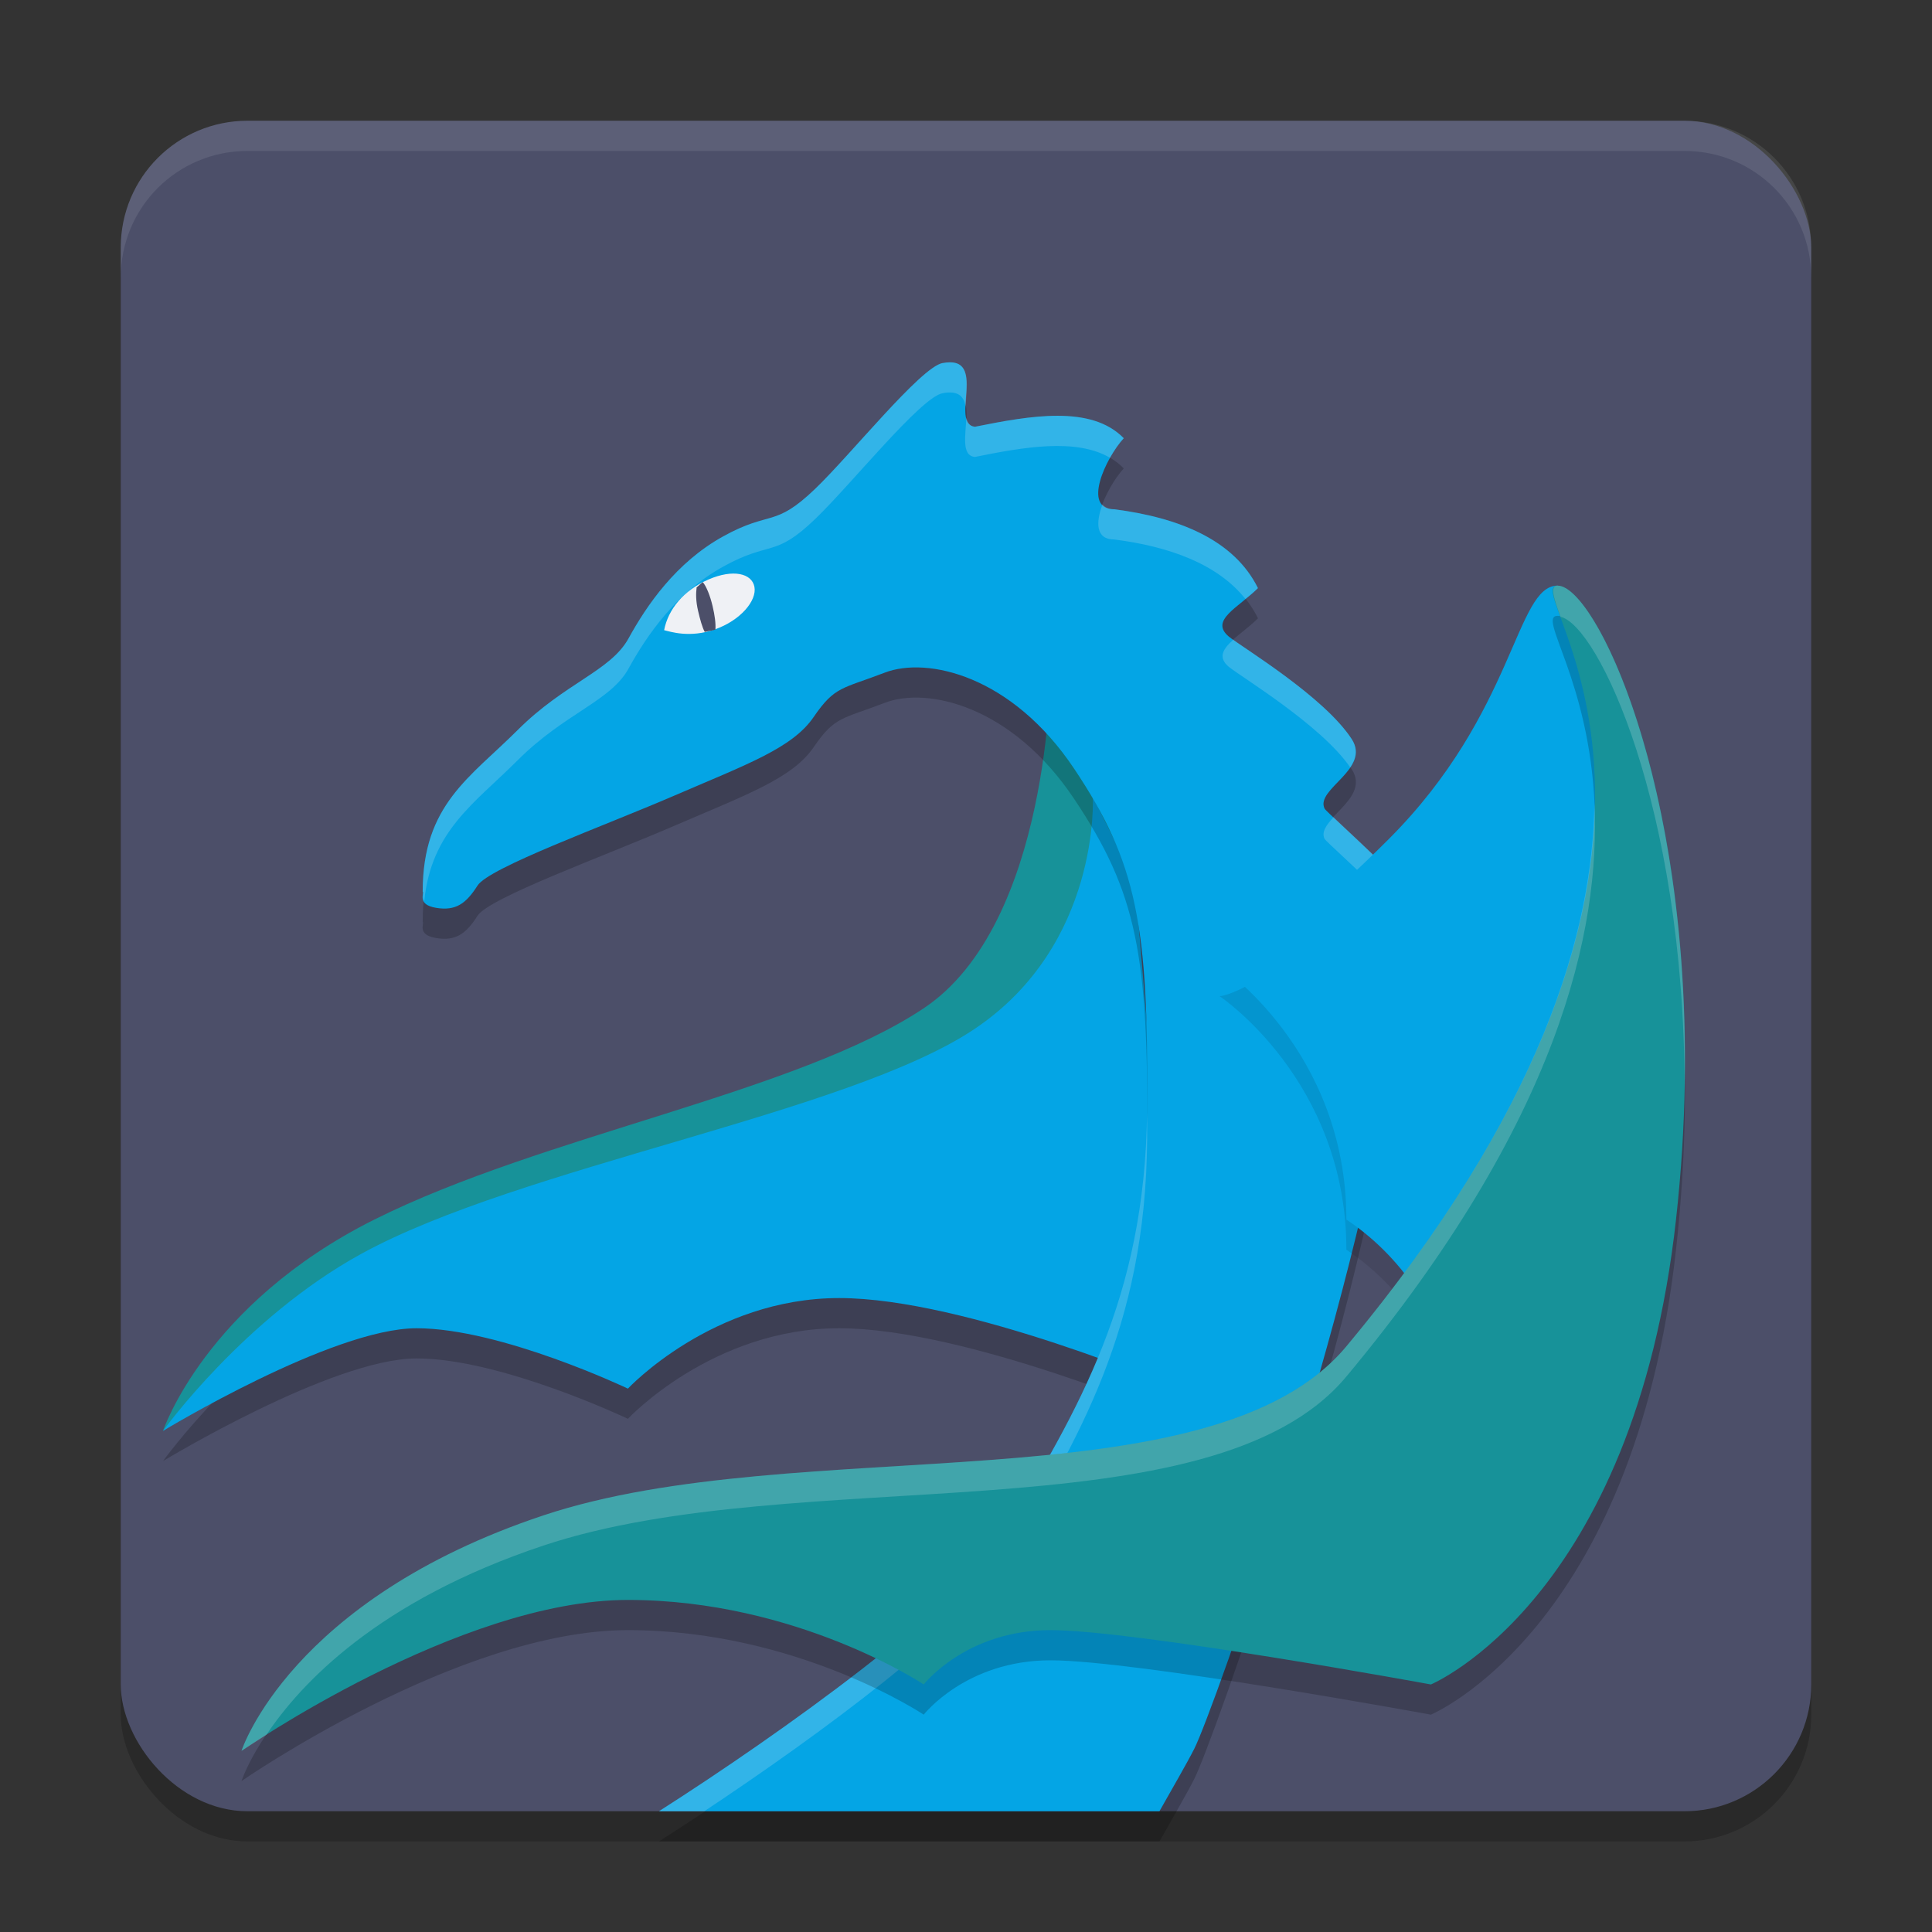 <svg xmlns="http://www.w3.org/2000/svg" width="64" height="64" version="1.1">
 <rect width="100%" height="100%" fill="#333333" stroke="none"/>
 <rect style="opacity:0.2" width="56" height="56" x="4" y="5" rx="4.2" ry="4.2"/>
 <rect style="fill:#4c4f69" width="56" height="56" x="4" y="4" rx="4.2" ry="4.2"/>
 <path style="opacity:0.2" d="m 36.201,27.399 c 0,0 0.263,4.9 -3.938,7.7 -4.2,2.8 -15.009,4.535 -20.3,7.438 -3.872,2.124 -6.563,5.863 -6.563,5.863 0,0 5.6,-3.4 8.4,-3.4 2.8,0 7,2 7,2 0,0 2.8,-3 7,-3 4.2,0 11.2,3 11.2,3 l -1.4,-16.8 z"/>
 <path style="fill:#179299" d="m 34.8,22.2 c 0,0 0,8.4 -4.2,11.2 -4.2,2.8 -12.6,4.2 -18.2,7 -5.6,2.8 -7,7 -7,7 0,0 5.6,-4.276 8.4,-4.276 2.8,0 7,-1.324 7,-1.324 0,0 3.374,-0.896 7.574,-0.896 4.2,0 7.826,-0.504 7.826,-0.504 l 1.4,-11.2 z"/>
 <path style="fill:#04a5e5" d="m 36.201,26.399 c 0,0 0.263,4.9 -3.938,7.7 -4.2,2.8 -15.009,4.535 -20.3,7.438 -3.872,2.124 -6.563,5.863 -6.563,5.863 0,0 5.6,-3.4 8.4,-3.4 2.8,0 7,2 7,2 0,0 2.8,-3 7,-3 4.2,0 11.2,3 11.2,3 l -1.4,-16.8 z"/>
 <path style="opacity:0.2" d="m 31.216,13.028 c -0.735,0.158 -3.026,3.028 -4.214,4.167 -1.357,1.302 -1.466,0.701 -3.041,1.57 -1.574,0.868 -2.542,2.297 -3.139,3.382 -0.597,1.085 -2.108,1.472 -3.678,3.041 -1.57,1.569 -3.142,2.47 -3.142,5.346 0.065,0.054 -0.208,0.43 0.443,0.539 0.651,0.109 0.993,-0.139 1.373,-0.736 0.38,-0.597 4.136,-1.952 6.524,-2.983 2.389,-1.031 3.904,-1.569 4.61,-2.6 0.706,-1.031 0.943,-0.928 2.354,-1.471 1.411,-0.543 4.218,0.095 6.281,3.188 C 37.651,29.564 38.054,31.602 38,37.788 37.946,43.974 35.731,47.694 33.234,51.818 31.818,54.157 25.908,58.397 21.829,61 h 16.579 c 0.409,-0.727 0.901,-1.571 1.154,-2.07 0.622,-1.227 5.399,-14.697 6.571,-23.054 0.208,-1.481 2.502,-1.837 1.827,-3.607 -0.513,-1.343 -4.004,-4.323 -4.082,-4.484 -0.314,-0.65 1.547,-1.305 0.9,-2.302 -0.92,-1.417 -3.686,-3.075 -4.069,-3.393 -0.651,-0.543 0.311,-0.957 0.963,-1.608 -0.795,-1.609 -2.644,-2.341 -4.755,-2.611 -1.086,0 -0.288,-1.703 0.309,-2.354 -1.078,-1.107 -3.093,-0.749 -4.93,-0.38 -0.857,-0.09 0.464,-2.41 -1.077,-2.108 z"/>
 <path style="fill:#04a5e5" d="m 31.216,12.028 c -0.735,0.158 -3.026,3.028 -4.214,4.167 -1.357,1.302 -1.466,0.701 -3.041,1.57 -1.574,0.868 -2.542,2.297 -3.139,3.382 -0.597,1.085 -2.108,1.472 -3.678,3.041 -1.57,1.569 -3.142,2.47 -3.142,5.346 0.065,0.054 -0.208,0.43 0.443,0.539 0.651,0.109 0.993,-0.139 1.373,-0.736 0.38,-0.597 4.136,-1.952 6.524,-2.983 2.389,-1.031 3.904,-1.569 4.61,-2.6 0.706,-1.031 0.943,-0.928 2.354,-1.471 1.411,-0.543 4.218,0.095 6.281,3.188 C 37.651,28.564 38.054,30.602 38,36.788 37.946,42.974 35.731,46.694 33.234,50.818 31.818,53.157 25.908,57.397 21.829,60 h 16.579 c 0.409,-0.727 0.901,-1.571 1.154,-2.07 0.622,-1.227 5.399,-14.697 6.571,-23.054 0.208,-1.481 2.502,-1.837 1.827,-3.607 -0.513,-1.343 -4.004,-4.323 -4.082,-4.484 -0.314,-0.65 1.547,-1.305 0.9,-2.302 -0.92,-1.417 -3.686,-3.075 -4.069,-3.393 -0.651,-0.543 0.311,-0.957 0.963,-1.608 -0.795,-1.609 -2.644,-2.341 -4.755,-2.611 -1.086,0 -0.288,-1.703 0.309,-2.354 -1.078,-1.107 -3.093,-0.749 -4.93,-0.38 -0.857,-0.09 0.464,-2.41 -1.077,-2.108 z"/>
 <path style="fill:#eff1f5;opacity:0.2" d="M 31.473 12.002 C 31.397 12.002 31.313 12.008 31.217 12.027 C 30.481 12.185 28.189 15.056 27.002 16.195 C 25.645 17.498 25.537 16.897 23.963 17.766 C 22.389 18.634 21.419 20.061 20.822 21.146 C 20.225 22.232 18.714 22.618 17.145 24.188 C 15.575 25.757 14.004 26.657 14.004 29.533 C 14.044 29.566 13.979 29.717 14.053 29.855 C 14.288 27.517 15.709 26.622 17.145 25.188 C 18.714 23.618 20.225 23.232 20.822 22.146 C 21.419 21.061 22.389 19.634 23.963 18.766 C 25.537 17.897 25.645 18.498 27.002 17.195 C 28.189 16.056 30.481 13.185 31.217 13.027 C 31.759 12.921 31.937 13.147 31.99 13.479 C 32.009 12.85 32.206 12.006 31.473 12.002 z M 35.043 13.773 C 34.175 13.771 33.212 13.952 32.293 14.137 C 32.117 14.118 32.046 13.992 32.01 13.828 C 31.993 14.409 31.836 15.089 32.293 15.137 C 33.897 14.814 35.637 14.502 36.77 15.164 C 36.912 14.911 37.074 14.68 37.225 14.516 C 36.686 13.962 35.911 13.776 35.043 13.773 z M 36.52 16.711 C 36.298 17.31 36.292 17.871 36.914 17.871 C 38.72 18.102 40.329 18.675 41.256 19.842 C 41.404 19.721 41.531 19.621 41.67 19.482 C 40.875 17.873 39.025 17.141 36.914 16.871 C 36.721 16.871 36.605 16.803 36.52 16.711 z M 40.854 21.191 C 40.521 21.491 40.329 21.775 40.707 22.09 C 41.084 22.404 43.768 24.017 44.727 25.42 C 44.915 25.14 45.003 24.832 44.775 24.482 C 43.892 23.122 41.396 21.597 40.854 21.191 z M 44.176 27.07 C 43.949 27.317 43.766 27.555 43.877 27.785 C 43.955 27.947 47.446 30.926 47.959 32.27 C 47.972 32.304 47.977 32.335 47.988 32.369 C 48.111 32.064 48.128 31.711 47.959 31.27 C 47.487 30.033 44.71 27.605 44.176 27.07 z M 37.998 36.844 C 37.93 42.995 35.724 46.707 33.234 50.818 C 31.818 53.157 25.909 57.397 21.83 60 L 23.33 60 C 27.242 57.403 31.979 53.891 33.234 51.818 C 35.731 47.694 37.946 43.973 38 37.787 C 38.003 37.445 37.998 37.161 37.998 36.844 z"/>
 <path style="opacity:0.1" d="m 51.601,20.399 c -1.4,0 -1.4,4.2 -5.6,8.4 -4.2,4.2 -5.6,4.2 -5.6,4.2 0,0 4.2,2.8 4.2,8.4 4.2,2.8 4.2,8.4 4.2,8.4 l 5.6,-15.4 -1.4,-11.2 z"/>
 <path style="fill:#04a5e5" d="m 51.601,19.399 c -1.4,0 -1.4,4.2 -5.6,8.4 -4.2,4.2 -5.6,4.2 -5.6,4.2 0,0 4.2,2.8 4.2,8.4 4.2,2.8 4.2,8.4 4.2,8.4 l 5.6,-15.4 -1.4,-11.2 z"/>
 <path style="fill:#eff1f5" d="m 22,20.876 c 0.131,-0.686 0.643,-1.321 1.468,-1.679 0.825,-0.357 1.438,-0.2 1.523,0.241 0.089,0.461 -0.467,1.117 -1.31,1.412 C 22.844,21.143 22.203,20.924 22,20.875 Z"/>
 <path style="fill:#4c4f69" d="m 23.283,19.287 c -0.077,0.043 -0.134,0.117 -0.206,0.169 -0.026,0.202 -0.03,0.452 0.05,0.789 0.063,0.266 0.133,0.535 0.219,0.689 0.125,-0.035 0.219,-0.032 0.353,-0.078 0.015,-0.202 -0.021,-0.473 -0.094,-0.779 -0.084,-0.355 -0.208,-0.654 -0.321,-0.79 z"/>
 <path style="opacity:0.2" d="m 51.6,20.4 c 1.4,0 5.32,8.4 3.92,21 -1.4,12.6 -8.12,15.4 -8.12,15.4 0,0 -9.8,-1.8 -12.6,-1.8 -2.8,0 -4.2,1.8 -4.2,1.8 0,0 -4.2,-2.8 -9.8,-2.8 C 15.2,54 8,59 8,59 c 0,0 1.6,-5 10,-7.8 8.4,-2.8 22.119,-0.223 26.6,-5.6 14,-16.8 5.6,-25.2 7,-25.2"/>
 <path style="fill:#179299" d="m 51.6,19.4 c 1.4,0 5.32,8.4 3.92,21 -1.4,12.6 -8.12,15.4 -8.12,15.4 0,0 -9.8,-1.8 -12.6,-1.8 -2.8,0 -4.2,1.8 -4.2,1.8 0,0 -4.2,-2.8 -9.8,-2.8 C 15.2,53 8,58 8,58 c 0,0 1.6,-5 10,-7.8 8.4,-2.8 22.119,-0.223 26.6,-5.6 14,-16.8 5.6,-25.2 7,-25.2"/>
 <path style="opacity:0.1;fill:#eff1f5" d="M 8.199 4 C 5.872 4 4 5.872 4 8.199 L 4 9.199 C 4 6.872 5.872 5 8.199 5 L 55.801 5 C 58.128 5 60 6.872 60 9.199 L 60 8.199 C 60 5.872 58.128 4 55.801 4 L 8.199 4 z"/>
 <path style="fill:#eff1f5;opacity:0.2" d="M 51.6 19.4 C 51.33 19.4 51.468 19.809 51.695 20.432 C 52.938 20.715 55.781 26.697 55.805 36.004 C 56 25.886 52.829 19.4 51.6 19.4 z M 52.816 26.604 C 52.764 30.784 51.127 36.767 44.6 44.6 C 40.118 49.977 26.4 47.399 18 50.199 C 9.6 52.999 8 58 8 58 C 8 58 8.452 57.708 8.824 57.469 C 9.96 55.769 12.519 53.026 18 51.199 C 26.4 48.399 40.118 50.977 44.6 45.6 C 51.656 37.132 53.018 30.803 52.816 26.604 z"/>
</svg>
